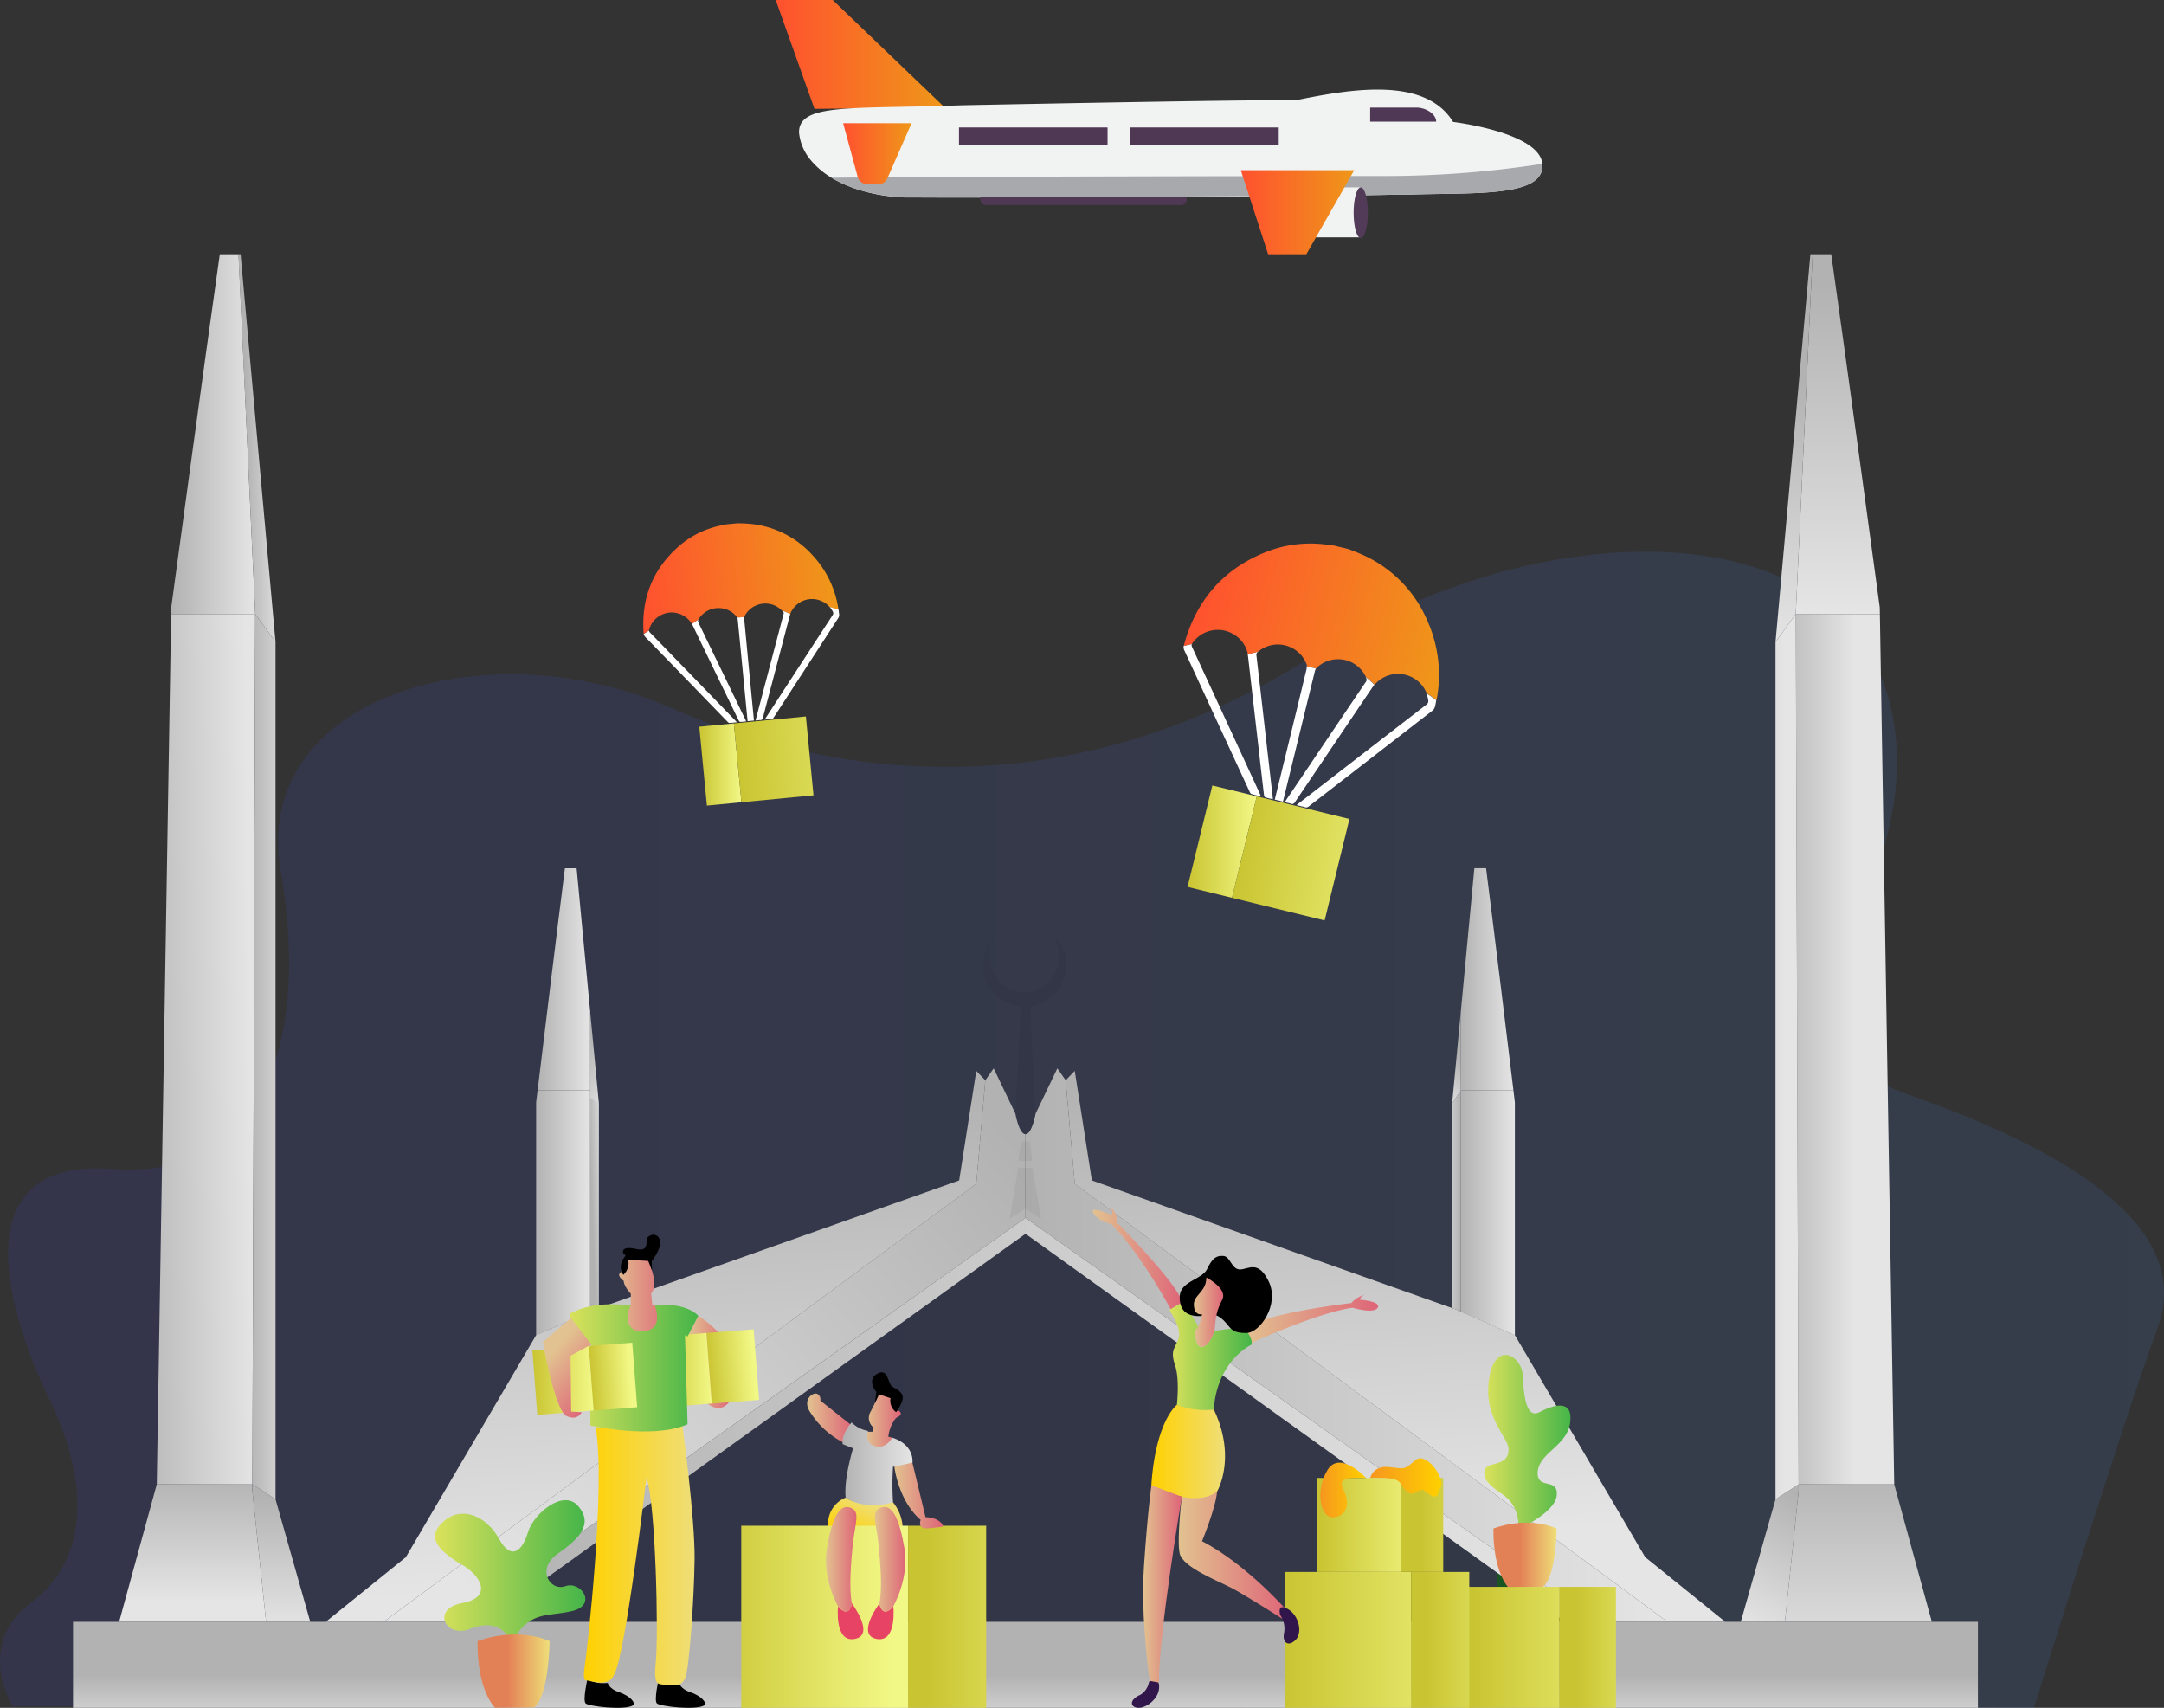 <svg xmlns="http://www.w3.org/2000/svg" xmlns:xlink="http://www.w3.org/1999/xlink" viewBox="0 0 752.99 594.2"><rect x="0" y="0" width="752.99" height="594.2" fill="#333333" stroke="none"/><defs><style>.cls-1{opacity:0.12;fill:url(#linear-gradient);}.cls-2,.cls-29{opacity:0.05;}.cls-3{fill:url(#linear-gradient-2);}.cls-4{fill:#007000;opacity:0.5;}.cls-5{fill:url(#linear-gradient-3);}.cls-6{fill:url(#linear-gradient-4);}.cls-7{fill:url(#linear-gradient-5);}.cls-8{fill:url(#linear-gradient-6);}.cls-9{fill:url(#linear-gradient-7);}.cls-10{fill:url(#linear-gradient-8);}.cls-11{fill:url(#linear-gradient-9);}.cls-12{fill:url(#linear-gradient-10);}.cls-13{fill:url(#linear-gradient-11);}.cls-14{fill:url(#linear-gradient-12);}.cls-15{fill:url(#linear-gradient-13);}.cls-16{fill:url(#linear-gradient-14);}.cls-17{fill:url(#linear-gradient-15);}.cls-18{fill:url(#linear-gradient-16);}.cls-19{fill:url(#linear-gradient-17);}.cls-20{fill:url(#linear-gradient-18);}.cls-21{fill:url(#linear-gradient-19);}.cls-22{fill:url(#linear-gradient-20);}.cls-23{fill:url(#linear-gradient-21);}.cls-24{fill:url(#linear-gradient-22);}.cls-25{fill:url(#linear-gradient-23);}.cls-26{fill:url(#linear-gradient-24);}.cls-27{fill:url(#linear-gradient-25);}.cls-28{fill:url(#linear-gradient-26);}.cls-30{fill:url(#linear-gradient-27);}.cls-31{fill:url(#linear-gradient-28);}.cls-32{fill:url(#linear-gradient-29);}.cls-33{fill:url(#linear-gradient-30);}.cls-34{fill:url(#linear-gradient-31);}.cls-35{fill:url(#linear-gradient-32);}.cls-36{fill:url(#linear-gradient-33);}.cls-37{fill:url(#linear-gradient-34);}.cls-38{fill:url(#linear-gradient-35);}.cls-39{fill:url(#linear-gradient-36);}.cls-40{fill:url(#linear-gradient-37);}.cls-41{fill:url(#linear-gradient-38);}.cls-42{fill:url(#linear-gradient-39);}.cls-43{fill:url(#linear-gradient-40);}.cls-44{fill:url(#linear-gradient-41);}.cls-45{fill:url(#linear-gradient-42);}.cls-46{fill:url(#linear-gradient-43);}.cls-47{fill:url(#linear-gradient-44);}.cls-48{fill:url(#linear-gradient-45);}.cls-49{fill:url(#linear-gradient-46);}.cls-50{fill:url(#linear-gradient-47);}.cls-51{fill:url(#linear-gradient-48);}.cls-52{fill:url(#linear-gradient-49);}.cls-53{fill:url(#linear-gradient-50);}.cls-54{fill:url(#linear-gradient-51);}.cls-55{fill:url(#linear-gradient-52);}.cls-56{fill:url(#linear-gradient-53);}.cls-57{fill:url(#linear-gradient-54);}.cls-58{fill:url(#linear-gradient-55);}.cls-59{fill:url(#linear-gradient-56);}.cls-60{fill:url(#linear-gradient-57);}.cls-61{fill:url(#linear-gradient-58);}.cls-62{fill:#31164b;}.cls-63{fill:url(#linear-gradient-59);}.cls-64{fill:url(#linear-gradient-60);}.cls-65{fill:#e74465;}.cls-66{fill:url(#linear-gradient-61);}.cls-67{fill:url(#linear-gradient-62);}.cls-68{fill:url(#linear-gradient-63);}.cls-69{fill:url(#linear-gradient-64);}.cls-70{fill:url(#linear-gradient-65);}.cls-71{fill:#f1f2f2;}.cls-72{fill:#4f3854;}.cls-73{fill:#4f3855;}.cls-74{fill:#a7a9ac;}.cls-75{fill:url(#linear-gradient-66);}.cls-76{fill:#523b58;}.cls-77{fill:url(#linear-gradient-67);}.cls-78{fill:#fff;}.cls-79{fill:url(#linear-gradient-68);}.cls-80{fill:url(#linear-gradient-69);}.cls-81{fill:url(#linear-gradient-70);}.cls-82{fill:url(#linear-gradient-71);}.cls-83{fill:url(#linear-gradient-72);}.cls-84{fill:url(#linear-gradient-73);}</style><linearGradient id="linear-gradient" y1="393.09" x2="752.99" y2="393.09" gradientUnits="userSpaceOnUse"><stop offset="0" stop-color="#3841f2"/><stop offset="0.99" stop-color="#468af5"/></linearGradient><linearGradient id="linear-gradient-2" x1="508.31" y1="340.73" x2="526.62" y2="340.73" gradientUnits="userSpaceOnUse"><stop offset="0" stop-color="#b2b2b2"/><stop offset="1" stop-color="#e5e5e5"/></linearGradient><linearGradient id="linear-gradient-3" x1="356.84" y1="468" x2="580.2" y2="468" xlink:href="#linear-gradient-2"/><linearGradient id="linear-gradient-4" x1="508.31" y1="421.96" x2="527.12" y2="421.96" xlink:href="#linear-gradient-2"/><linearGradient id="linear-gradient-5" x1="508.06" y1="417.85" x2="501.95" y2="417.85" xlink:href="#linear-gradient-2"/><linearGradient id="linear-gradient-6" x1="507" y1="367.76" x2="496.56" y2="378.2" xlink:href="#linear-gradient-2"/><linearGradient id="linear-gradient-7" x1="646.65" y1="509.61" x2="646.65" y2="580.44" xlink:href="#linear-gradient-2"/><linearGradient id="linear-gradient-8" x1="630.2" y1="522.5" x2="607.31" y2="566.06" xlink:href="#linear-gradient-2"/><linearGradient id="linear-gradient-9" x1="615.43" y1="365.03" x2="645.42" y2="365.03" xlink:href="#linear-gradient-2"/><linearGradient id="linear-gradient-10" x1="596.36" y1="367.64" x2="620.63" y2="367.64" xlink:href="#linear-gradient-2"/><linearGradient id="linear-gradient-11" x1="639.49" y1="98.58" x2="639.49" y2="213.21" xlink:href="#linear-gradient-2"/><linearGradient id="linear-gradient-12" x1="624.27" y1="133.03" x2="624.27" y2="224.24" xlink:href="#linear-gradient-2"/><linearGradient id="linear-gradient-13" x1="479.64" y1="370.53" x2="489.48" y2="535.24" xlink:href="#linear-gradient-2"/><linearGradient id="linear-gradient-14" x1="187.06" y1="340.73" x2="205.36" y2="340.73" xlink:href="#linear-gradient-2"/><linearGradient id="linear-gradient-15" x1="352.69" y1="396.51" x2="166.3" y2="558.18" xlink:href="#linear-gradient-2"/><linearGradient id="linear-gradient-16" x1="186.55" y1="421.96" x2="205.36" y2="421.96" xlink:href="#linear-gradient-2"/><linearGradient id="linear-gradient-17" x1="205.91" y1="417.83" x2="211.05" y2="417.64" xlink:href="#linear-gradient-2"/><linearGradient id="linear-gradient-18" x1="202.13" y1="365.39" x2="217.52" y2="373.73" xlink:href="#linear-gradient-2"/><linearGradient id="linear-gradient-19" x1="67.02" y1="513.19" x2="67.02" y2="557.08" xlink:href="#linear-gradient-2"/><linearGradient id="linear-gradient-20" x1="97.88" y1="519.95" x2="97.88" y2="566.93" xlink:href="#linear-gradient-2"/><linearGradient id="linear-gradient-21" x1="42.26" y1="365.49" x2="87.51" y2="364.83" xlink:href="#linear-gradient-2"/><linearGradient id="linear-gradient-22" x1="86.55" y1="367.64" x2="102.62" y2="367.64" xlink:href="#linear-gradient-2"/><linearGradient id="linear-gradient-23" x1="59.55" y1="151.04" x2="88.81" y2="151.04" xlink:href="#linear-gradient-2"/><linearGradient id="linear-gradient-24" x1="85.3" y1="155.92" x2="98.5" y2="155.92" xlink:href="#linear-gradient-2"/><linearGradient id="linear-gradient-25" x1="158.34" y1="494.01" x2="555.34" y2="494.01" xlink:href="#linear-gradient-2"/><linearGradient id="linear-gradient-26" x1="223.06" y1="385.86" x2="232.9" y2="550.57" xlink:href="#linear-gradient-2"/><linearGradient id="linear-gradient-27" x1="356.84" y1="582.98" x2="356.84" y2="603.78" xlink:href="#linear-gradient-2"/><linearGradient id="linear-gradient-28" x1="151.4" y1="546.83" x2="203.72" y2="546.83" gradientUnits="userSpaceOnUse"><stop offset="0" stop-color="#dbe25b"/><stop offset="1" stop-color="#45b549"/></linearGradient><linearGradient id="linear-gradient-29" x1="516.48" y1="501.73" x2="546.47" y2="501.73" xlink:href="#linear-gradient-28"/><linearGradient id="linear-gradient-30" x1="519.66" y1="541.03" x2="541.69" y2="541.03" gradientUnits="userSpaceOnUse"><stop offset="0.42" stop-color="#e38156"/><stop offset="1" stop-color="#efde78"/></linearGradient><linearGradient id="linear-gradient-31" x1="512.17" y1="573.16" x2="575.38" y2="573.16" gradientUnits="userSpaceOnUse"><stop offset="0" stop-color="#c9c431"/><stop offset="0.99" stop-color="#f2f886"/></linearGradient><linearGradient id="linear-gradient-32" x1="548.72" y1="573.16" x2="584.46" y2="573.16" xlink:href="#linear-gradient-31"/><linearGradient id="linear-gradient-33" x1="301.12" y1="495.25" x2="313.46" y2="495.25" gradientUnits="userSpaceOnUse"><stop offset="0" stop-color="#e2c290"/><stop offset="0.99" stop-color="#de6678"/></linearGradient><linearGradient id="linear-gradient-34" x1="280.89" y1="493.3" x2="296.68" y2="493.3" xlink:href="#linear-gradient-33"/><linearGradient id="linear-gradient-35" x1="293.17" y1="509.6" x2="317.52" y2="509.6" xlink:href="#linear-gradient-2"/><linearGradient id="linear-gradient-36" x1="298.17" y1="536.16" x2="303.89" y2="523.56" gradientUnits="userSpaceOnUse"><stop offset="0" stop-color="#ffd100"/><stop offset="1" stop-color="#efde78"/></linearGradient><linearGradient id="linear-gradient-37" x1="380.23" y1="437.85" x2="411.52" y2="437.85" xlink:href="#linear-gradient-33"/><linearGradient id="linear-gradient-38" x1="432.73" y1="458.8" x2="479.55" y2="458.8" xlink:href="#linear-gradient-33"/><linearGradient id="linear-gradient-39" x1="406.92" y1="472.04" x2="435.55" y2="472.04" xlink:href="#linear-gradient-28"/><linearGradient id="linear-gradient-40" x1="410.16" y1="541.05" x2="448.67" y2="541.05" xlink:href="#linear-gradient-33"/><linearGradient id="linear-gradient-41" x1="239.63" y1="473.83" x2="254.66" y2="473.83" xlink:href="#linear-gradient-33"/><linearGradient id="linear-gradient-42" x1="459.2" y1="530.57" x2="497.19" y2="530.57" xlink:href="#linear-gradient-31"/><linearGradient id="linear-gradient-43" x1="446.24" y1="570.57" x2="522.81" y2="570.57" xlink:href="#linear-gradient-31"/><linearGradient id="linear-gradient-44" x1="494.37" y1="530.57" x2="529.07" y2="530.57" xlink:href="#linear-gradient-31"/><linearGradient id="linear-gradient-45" x1="496.1" y1="570.57" x2="536.67" y2="570.57" xlink:href="#linear-gradient-31"/><linearGradient id="linear-gradient-46" x1="459.46" y1="518.43" x2="475.31" y2="518.43" gradientUnits="userSpaceOnUse"><stop offset="0" stop-color="#f6961e"/><stop offset="1" stop-color="#ffd100"/></linearGradient><linearGradient id="linear-gradient-47" x1="476.81" y1="514.08" x2="501.6" y2="514.08" xlink:href="#linear-gradient-46"/><linearGradient id="linear-gradient-48" x1="244.74" y1="562.52" x2="311.46" y2="562.52" xlink:href="#linear-gradient-31"/><linearGradient id="linear-gradient-49" x1="322.33" y1="562.52" x2="384.92" y2="562.52" xlink:href="#linear-gradient-31"/><linearGradient id="linear-gradient-50" x1="246.18" y1="476.19" x2="262.44" y2="474.77" gradientTransform="translate(37.03 -18.07) rotate(4.38)" xlink:href="#linear-gradient-31"/><linearGradient id="linear-gradient-51" x1="229.17" y1="476.69" x2="247.66" y2="476.69" gradientTransform="translate(37.08 -16.81) rotate(4.38)" xlink:href="#linear-gradient-31"/><linearGradient id="linear-gradient-52" x1="203.16" y1="541.2" x2="241.7" y2="541.2" xlink:href="#linear-gradient-36"/><linearGradient id="linear-gradient-53" x1="212.95" y1="452.46" x2="233.53" y2="452.46" xlink:href="#linear-gradient-33"/><linearGradient id="linear-gradient-54" x1="198.19" y1="475.92" x2="242.98" y2="475.92" xlink:href="#linear-gradient-28"/><linearGradient id="linear-gradient-55" x1="205.41" y1="479.46" x2="219.49" y2="478.56" gradientTransform="translate(37.18 -14.88) rotate(4.38)" xlink:href="#linear-gradient-31"/><linearGradient id="linear-gradient-56" x1="185.22" y1="480.29" x2="206.54" y2="480.29" gradientTransform="translate(37.23 -13.55) rotate(4.38)" xlink:href="#linear-gradient-31"/><linearGradient id="linear-gradient-57" x1="192.06" y1="470.75" x2="209.13" y2="485.13" xlink:href="#linear-gradient-33"/><linearGradient id="linear-gradient-58" x1="400.62" y1="505.01" x2="426.26" y2="505.01" xlink:href="#linear-gradient-36"/><linearGradient id="linear-gradient-59" x1="397.76" y1="551.08" x2="411.22" y2="551.08" xlink:href="#linear-gradient-33"/><linearGradient id="linear-gradient-60" x1="415.4" y1="456.54" x2="425.63" y2="456.54" xlink:href="#linear-gradient-33"/><linearGradient id="linear-gradient-61" x1="287.37" y1="542.51" x2="298.01" y2="542.51" xlink:href="#linear-gradient-33"/><linearGradient id="linear-gradient-62" x1="304.42" y1="542.51" x2="315.06" y2="542.51" xlink:href="#linear-gradient-33"/><linearGradient id="linear-gradient-63" x1="311.21" y1="520.34" x2="328.12" y2="520.34" xlink:href="#linear-gradient-33"/><linearGradient id="linear-gradient-64" x1="166.17" y1="581.45" x2="191.24" y2="581.45" xlink:href="#linear-gradient-30"/><linearGradient id="linear-gradient-65" x1="269.92" y1="18.93" x2="328.8" y2="18.93" gradientUnits="userSpaceOnUse"><stop offset="0" stop-color="#ff512f"/><stop offset="1" stop-color="#ef9719"/></linearGradient><linearGradient id="linear-gradient-66" x1="431.76" y1="73.84" x2="471.22" y2="73.84" xlink:href="#linear-gradient-65"/><linearGradient id="linear-gradient-67" x1="293.35" y1="53.47" x2="317.17" y2="53.47" xlink:href="#linear-gradient-65"/><linearGradient id="linear-gradient-68" x1="878.72" y1="130.71" x2="946.97" y2="130.71" gradientTransform="translate(-664.9 157.34) rotate(-5.51)" xlink:href="#linear-gradient-65"/><linearGradient id="linear-gradient-69" x1="243.34" y1="265.98" x2="258.01" y2="265.98" gradientTransform="translate(26.71 -22.85) rotate(5.51)" xlink:href="#linear-gradient-31"/><linearGradient id="linear-gradient-70" x1="255.87" y1="265.17" x2="321.28" y2="260.33" gradientTransform="translate(26.63 -24.64) rotate(5.51)" xlink:href="#linear-gradient-31"/><linearGradient id="linear-gradient-71" x1="-563.94" y1="145.91" x2="-474" y2="145.91" gradientTransform="translate(999.78 194.43) rotate(13.74)" xlink:href="#linear-gradient-65"/><linearGradient id="linear-gradient-72" x1="413.21" y1="292.83" x2="437.3" y2="292.83" gradientTransform="translate(-57.39 109.4) rotate(-13.74)" xlink:href="#linear-gradient-31"/><linearGradient id="linear-gradient-73" x1="431.2" y1="295.87" x2="493.9" y2="305.66" gradientTransform="translate(-58.09 115.23) rotate(-13.74)" xlink:href="#linear-gradient-31"/></defs><title>3</title><g id="Layer_2" data-name="Layer 2"><g id="Layer_7" data-name="Layer 7"><path class="cls-1" d="M4.36,593.66s-13.2-21.34,6.32-35.94S31.91,517.3,17,486.42-13.1,402.77,39.13,406.7,108,362.91,97.67,302.84s71.16-84.77,135.44-56.7,144.62,32.56,223.82-18,182.5-50.53,200.29,15.16S601.55,359,664.11,380.88s98.63,48.84,86.58,81.4S707.76,594.2,707.76,594.2Z"/><polygon class="cls-2" points="384.53 418.56 326.52 418.56 136 573.39 575.05 573.39 384.53 418.56"/><path class="cls-3" d="M526.62,379.39H508.31V352L513,302.31l0-.24h4.09C519.79,323.07,525,365.86,526.62,379.39Z"/><polygon class="cls-4" points="544.76 564.29 521.33 564.29 520.82 547.09 544.76 564.29"/><path class="cls-5" d="M580.2,564.29H555.34L356.84,423.73v-29.1c2.26,0,3.52-7.18,3.52-7.18l7.56-15.74,2.9,4.15,3.15,36Z"/><path class="cls-6" d="M527.12,383.59v81l-15.28-6.7-3.53-1.54V379.39h18.31l.3,2.51c.05.41.09.77.12,1C527.1,383.36,527.12,383.59,527.12,383.59Z"/><polygon class="cls-7" points="508.31 379.39 508.31 456.3 506.97 455.72 505.29 455.12 505.29 383.92 505.3 383.9 508.31 379.39"/><polygon class="cls-8" points="508.31 352 508.31 379.39 505.3 383.9 505.29 383.92 508.31 352"/><polygon class="cls-9" points="621.09 564.29 625.87 518.7 625.86 516.43 659.12 516.43 672.22 564.29 621.09 564.29"/><polygon class="cls-10" points="625.87 518.7 621.09 564.29 605.72 564.29 617.81 521.64 625.86 516.43 625.87 518.7"/><polygon class="cls-11" points="659.12 516.43 625.86 516.43 624.89 222.39 624.89 222.2 624.86 213.64 654.13 213.64 659.12 516.43"/><polygon class="cls-12" points="625.86 516.43 617.81 521.64 617.81 223.38 624.86 213.64 624.89 222.2 624.92 230.72 625.86 516.43"/><path class="cls-13" d="M654.13,213.64H624.86l5.87-125.19h6.47c5.59,39.28,16.88,122.84,16.88,122.84Z"/><polygon class="cls-14" points="630.73 88.45 624.88 213.13 624.86 213.64 617.81 223.38 617.9 222.39 629.9 89.02 629.95 88.45 630.73 88.45"/><polygon class="cls-15" points="572.47 541.79 527.13 464.54 511.84 457.85 508.31 456.3 506.97 455.72 505.29 455.12 379.93 410.71 373.97 372.59 370.82 375.86 373.97 411.89 580.2 564.29 594.63 564.29 600.35 564.29 572.47 541.79"/><path class="cls-16" d="M187.06,379.39h18.3V352l-4.7-49.67,0-.24h-4.09C193.89,323.07,188.7,365.86,187.06,379.39Z"/><path class="cls-17" d="M133.48,564.29h24.86l198.5-140.56v-29.1c-2.27,0-3.53-7.18-3.53-7.18l-7.55-15.74-2.91,4.15-3.14,36Z"/><path class="cls-18" d="M186.55,383.59v81l15.29-6.7,3.52-1.54V379.39h-18.3c-.13,1-.23,1.85-.31,2.51-.05.41-.09.77-.12,1C186.57,383.36,186.55,383.59,186.55,383.59Z"/><polygon class="cls-19" points="205.36 379.39 205.36 456.3 206.7 455.72 208.39 455.12 208.39 383.92 208.38 383.9 205.36 379.39"/><polygon class="cls-20" points="205.36 352 205.36 382 208.38 383.9 208.39 383.92 205.36 352"/><polygon class="cls-21" points="92.59 564.29 87.81 518.7 87.81 516.43 54.55 516.43 41.45 564.29 92.59 564.29"/><polygon class="cls-22" points="87.81 518.7 92.59 564.29 107.96 564.29 95.87 521.64 87.81 516.43 87.81 518.7"/><polygon class="cls-23" points="54.55 516.43 87.81 516.43 88.78 222.39 88.78 222.2 88.81 213.64 59.55 213.64 54.55 516.43"/><polygon class="cls-24" points="87.81 516.43 95.87 521.64 95.87 223.38 88.81 213.64 88.78 222.2 88.75 230.72 87.81 516.43"/><path class="cls-25" d="M59.55,213.64H88.81L83,88.45H76.48c-5.59,39.28-16.89,122.84-16.89,122.84Z"/><polygon class="cls-26" points="82.95 88.45 88.79 213.13 88.81 213.64 95.87 223.38 95.78 222.39 83.77 89.02 83.72 88.45 82.95 88.45"/><polygon class="cls-27" points="356.84 423.73 356.84 423.73 356.84 423.73 356.84 423.73 356.84 423.73 158.34 564.29 168.92 564.29 192.86 547.09 201.65 540.78 213.82 532.03 217.58 529.33 229.58 520.71 233.35 518 245.61 509.19 245.61 509.18 249.19 506.61 260.91 498.19 265.38 494.99 276.36 487.1 276.36 487.09 280.87 483.85 293.53 474.75 296.97 472.28 309.94 462.96 313.26 460.58 325.79 451.59 329.3 449.06 344.9 437.85 344.9 437.84 356.84 429.27 368.78 437.84 368.78 437.85 384.38 449.06 387.89 451.59 400.42 460.58 403.73 462.96 416.71 472.28 420.14 474.75 432.81 483.85 437.31 487.09 437.31 487.1 448.3 494.99 452.76 498.19 464.48 506.61 468.07 509.18 468.07 509.19 480.33 518 484.1 520.71 496.1 529.33 499.86 532.03 512.03 540.78 520.82 547.09 544.76 564.29 555.34 564.29 356.84 423.73"/><polygon class="cls-28" points="339.71 372.59 333.75 410.71 208.39 455.12 206.7 455.72 205.36 456.3 201.84 457.85 186.55 464.54 141.21 541.79 113.33 564.29 119.04 564.29 133.48 564.29 339.71 411.89 342.85 375.86 339.71 372.59"/><g class="cls-29"><polygon points="355.32 397.15 354.32 403.95 359.23 403.95 358.22 397.15 355.32 397.15"/></g><g class="cls-29"><polygon points="354.32 406.33 351.29 424.17 356.84 420.5 362.25 424.17 359.23 406.33 354.32 406.33"/></g><path class="cls-2" d="M369.43,329.2a21.38,21.38,0,0,0-2.32-3.2c-.19-.24-.4-.46-.61-.7.19.39.4.75.58,1.13a14.24,14.24,0,0,1,1.33,7.27,11.84,11.84,0,0,1-5.2,9.35,11.07,11.07,0,0,1-7.7,2.06,12.07,12.07,0,0,1-8.85-5,11.7,11.7,0,0,1-2.27-5.33,15.94,15.94,0,0,1-.18-4.36,9.77,9.77,0,0,1,1.87-4.55c-.05.06-.12.11-.17.17-.41.53-.83,1.05-1.22,1.59a14.12,14.12,0,0,0-2.7,7.66,13.54,13.54,0,0,0,.4,4.44,13.79,13.79,0,0,0,2.86,5.26,15.13,15.13,0,0,0,9.82,5.11c0,2.36-.41,10.46-.8,18.53-.46,9.44-1,18.81-1,18.81s1.26,7.17,3.53,7.18h0c2.26,0,3.52-7.18,3.52-7.18s-.49-9.37-.95-18.81c-.4-8.11-.78-16.25-.81-18.56a11.39,11.39,0,0,0,2.28-.52,15.93,15.93,0,0,0,5.54-3.23,15,15,0,0,0,2.76-3.24,13.94,13.94,0,0,0,.25-13.89Z"/><rect class="cls-30" x="25.41" y="564.29" width="662.85" height="29.91"/><path class="cls-31" d="M177.83,571.71s-2.43-9.57-14.27-5c-8.35,3.49-13.75-6.92-2.78-8.94s6.44-9.86-.35-13.51c-8.88-5.4-12-9.92-5.81-15.15s14.69-1.59,19,6.25,8.18,4.2,10.09-2.24,12.36-15.3,17.58-9,.17,11.27-7.31,16.55-2.63,13.11,2.78,11.19,11.23,6.56,2.31,8.68S184.45,560.05,177.83,571.71Z"/><path class="cls-32" d="M528.3,532.05s1.09-7.71-5.54-12.16c-4.34-3-7.06-5.33-6.08-8.48s8.36-.87,8.25-7.27c-.21-4.68-10.1-11.74-6.19-27.27,3.15-10,10.76-4.24,11.08,1.3s.76,15.86,5.87,13.15,11.84-4.57,10.65,3.8-11.74,10.54-11.3,18c.54,5,7.21,1.09,6.65,7.17S528.3,532.05,528.3,532.05Z"/><path class="cls-33" d="M519.66,531.81s11.32-4.59,22,0c0,0-.16,16.69-4.74,20.28l-12.07.2S519.51,547.11,519.66,531.81Z"/><rect class="cls-34" x="509.54" y="552.12" width="32.99" height="42.09"/><rect class="cls-35" x="542.53" y="552.12" width="19.75" height="42.09"/><path class="cls-36" d="M301.12,498.13h2.44l.52-1.38a4.2,4.2,0,0,1-1.1-5.67c1.91-3.7,3-6.22,3-6.22s2.9,1.29,4.69,1.15l1.48,4.5s3.13,1.31-.34,2.79a12.83,12.83,0,0,0-2.71,6.57l1.33.32v3.49l-4.57,2-4.75-3.18Z"/><path class="cls-37" d="M293.17,501.74A29.49,29.49,0,0,1,282,491.46c-3-4.31.71-7.07,2.23-6.54s1.23,2.4,1.23,2.4l10.36,8.18.84,4.72Z"/><path class="cls-38" d="M296.35,494.9s-3.63,3.92-3.14,7.54l3.63,1.47s-3.29,10.59-2.58,17.14l5.12,3.25h10.36l1-1.63a94.68,94.68,0,0,1,0-12.4s5,.79,6.76-1.37c0,0,.88-6.16-7.05-8.71,0,0-2.06,4.11-6,2.94s-2.4-5.29-2.4-5.29A10.11,10.11,0,0,1,296.35,494.9Z"/><path class="cls-39" d="M294.26,521.05a9.83,9.83,0,0,0-6.09,10s7,2,10.89.72c1.69-.52,3.59.42,5.36.4s7.41.7,9.68-.73a15,15,0,0,0-3.37-8.75S301.2,525.78,294.26,521.05Z"/><path class="cls-40" d="M407.34,455.52s-9.94-18.73-20.59-29.6c0,0-4.45-.91-6.26-3.85s6.49.76,6.49.76a5.59,5.59,0,0,0-.3-2.65,6.47,6.47,0,0,1,2,5.21s20,20,22.81,27.66Z"/><path class="cls-41" d="M435.54,467.22s22.78-10.5,35.09-12.23c0,0,7.39,2.26,8.75,0s-6.26-2.8-6.26-2.8a3.09,3.09,0,0,1,1.88-1.82s-3.32,1-4.75,3c0,0-30.43,3.39-37.52,9.13Z"/><path class="cls-42" d="M435.45,467.85s-11.89,5.45-13.1,22.53c0,0-8,2.63-12.84-1.6,0,0,1-8.65-.55-13.45s-.74-5.53.87-8.86-1.34-8.12-2.91-10.71l4.9-2.86,6.36,10.65a6.67,6.67,0,0,0-2.3-.55c0,2.14.28,5.29,2,5.59,2.68.46,4.71-5.54,4.71-5.54l10-1.38S436.18,465.45,435.45,467.85Z"/><path class="cls-43" d="M411.22,520.74s-1.77,14.79-.74,19.71,13.74,9.73,18.43,12.24,17.28,10.5,17.28,10.5l2.48-1.91s-14.38-16.71-30.4-25.06c0,0,4.87-11.83,5.23-17.3Z"/><path d="M420.52,457.47s-10.54,3-10-6.66c.34-5.05,7.8-5.63,9.53-9.3s3.11-4.71,5.6-4.54,2.84,4.6,5.71,4.71,6.43-3.62,10.16,4.31-3.1,17.8-7.87,17.8-5.14-1.32-7.1-3.56S422.91,457.06,420.52,457.47Z"/><path class="cls-44" d="M243,457.76s7.12,4.68,9.76,9.45,1.79,19.38,1.79,19.38-3,6.22-8.58,1.61l-3.39-21-2.93-3Z"/><rect class="cls-45" x="458.12" y="514.21" width="29.38" height="32.72"/><rect class="cls-46" x="447.11" y="546.93" width="43.89" height="47.27"/><rect class="cls-47" x="487.5" y="514.21" width="14.69" height="32.72"/><rect class="cls-48" x="491" y="546.93" width="20.25" height="47.27"/><path class="cls-49" d="M475.31,514.21s-9-9.75-13.35-2.82-2.69,16.91,2,16.55,5.91-4.87,3.58-9.47S469.15,514.08,475.31,514.21Z"/><path class="cls-50" d="M476.81,514.21s.88-4.43,6.57-3.77,5.25.95,9-2.33,10.21,5.76,9,9-1.24,5.32-5.54,1.68c-2.34-1.75-3.51,2.84-6.57-.08S488.91,513.88,476.81,514.21Z"/><rect class="cls-51" x="257.93" y="530.84" width="58.05" height="63.37"/><rect class="cls-52" x="315.98" y="530.84" width="27.17" height="63.37"/><path d="M204.42,584.14s-1.74,7.51-.63,8.53,13.26,2.46,16.42.72c1.19-1-1.18-3.4-4.74-4.59s-4-3.24-4-3.24S206.71,586.12,204.42,584.14Z"/><path d="M229.22,584.14s-1.74,7.51-.64,8.53,13.27,2.46,16.43.72c1.18-1-1.18-3.4-4.74-4.59s-4-3.24-4-3.24S231.51,586.12,229.22,584.14Z"/><rect class="cls-53" x="246.7" y="463.11" width="16.51" height="24.63" transform="translate(-35.55 20.85) rotate(-4.38)"/><rect class="cls-54" x="230.09" y="464.38" width="16.66" height="24.63" transform="translate(-35.69 19.59) rotate(-4.38)"/><path class="cls-55" d="M204.26,584.67s-1.74.87-.84-4.64,7.44-63.56,3.82-83.54c0,0,22.53,2.76,30.22-.52,0,0,4.41,32.21,4.23,46.68s-1.94,38.5-3.27,41.28-3.49,2.67-6.54,2.3-4.57.69-3.66-8.44,0-53.92-3.26-63.74c0,0-7.38,62.53-11.34,68.73C212,586.42,207.81,585.51,204.26,584.67Z"/><path class="cls-56" d="M216,454.93a6.71,6.71,0,0,1,3.5-.64v-4.16s-2.34-2.4-2.48-4.49c0,0-3-2.08-.69-3.1l2.53-4.82,6.71,1s3.94,8.16,1,11.28l.44,4.16,3.57.4,3,7.37-5.76,5.31L213,464.06Z"/><path class="cls-57" d="M198.19,457.12s2.19,7.74,7.56,10.65l-.37,28.2s21.67,4.94,33.87-.43l-.91-31,.91.45,3.73-7.19s-4-4.89-15.09-3.53c0,0,3.66,9.17-5,8.9-6.21-.19-4.55-7.79-3.36-8.84C219.52,454.29,207.21,452,198.19,457.12Z"/><path d="M216.89,443.56s-2.24-2.82.48-6.26c.81-.86-.66-.71-.6-1.72s.76-1.86,4.68-1,3.47-1.87,3.52-3.21,3.1-3,4.49-.38-2.68,7.84-2.68,7.84l.11,3.27-1.3-3.41-7-.34A5.52,5.52,0,0,1,216.89,443.56Z"/><rect class="cls-58" x="205.65" y="467.7" width="15.21" height="22.52" transform="translate(-35.94 17.68) rotate(-4.38)"/><rect class="cls-59" x="186.06" y="469.03" width="19.65" height="22.52" transform="translate(-36.09 16.35) rotate(-4.38)"/><path class="cls-60" d="M198.7,458.59l-9.82,8.31s4.22,24,8.24,25.78,5.28-1.34,5.28-1.34l-3.66-.21-.21-19.44,7.22-3.92Z"/><path class="cls-61" d="M409.51,488.79s-7.38,5.47-8.89,28c0,0,14.65,8.39,22.88,2.14,0,0,6.92-11.64-1.15-28.54A26.57,26.57,0,0,1,409.51,488.79Z"/><path class="cls-62" d="M399.74,585.58a6.54,6.54,0,0,1-2.9,4.08c-4.09,1.76-3.58,4.43-.74,4.54s7.33-3.35,7.22-7.27a2.73,2.73,0,0,0-1.16-2.55A1.67,1.67,0,0,0,399.74,585.58Z"/><path class="cls-62" d="M445.46,561.92a8.23,8.23,0,0,1,1.37,6.1c-.74,3.27,1.26,5.16,3.9,2.64s1.26-8.64-2.64-10.85S445.46,561.92,445.46,561.92Z"/><path class="cls-63" d="M400.07,584.85s-3.26-21.36-2-40.07,2.59-28,2.59-28l10.6,4s-8,46.81-8,64.65Z"/><path class="cls-64" d="M425.29,452.21c-2,3.91-2.29,6-2.67,10.84,0,0-2,6-4.71,5.54-1.75-.3-2-3.45-2-5.59a12.42,12.42,0,0,0,2.34-5.76s-2.76.75-2.82-3.44c0-3.26,4.39-4.45,4.32-9.33C419.72,444.47,427.3,448.31,425.29,452.21Z"/><path class="cls-65" d="M297.45,570.23c-7.22,1.39-5.85-11.35-5.85-11.35,4,4.64,4.84-1,4.84-1S304.67,568.83,297.45,570.23Z"/><path class="cls-66" d="M296.82,536.74c-.79,7.23-1.42,16.33-.38,21.16,0,0-.87,5.62-4.84,1,0,0-5.65-9.78-3.9-20.16s4.25-15.16,7.71-14.33C299.65,525.49,297.61,529.52,296.82,536.74Z"/><path class="cls-65" d="M305,570.23c7.22,1.39,5.85-11.35,5.85-11.35-4,4.64-4.84-1-4.84-1S297.76,568.83,305,570.23Z"/><path class="cls-67" d="M305.61,536.74c.79,7.23,1.42,16.33.38,21.16,0,0,.87,5.62,4.84,1,0,0,5.64-9.78,3.89-20.16s-4.25-15.16-7.71-14.33C302.78,525.49,304.82,529.52,305.61,536.74Z"/><path class="cls-68" d="M311.21,510.33s1.37,11.85,9.16,18.49c0,0-1.42,3.33,2.72,2.92,2.62-.26,4-.44,4.69-.53a.4.4,0,0,0,.28-.6c-.53-.89-2.07-2.64-6-2.74l-4.58-19Z"/><path d="M304.43,488.19l.5-3.89s-3.53-4.13.29-6.32,3.7,3.41,5.21,4.43,4.74,2.12,3.35,5.41-2,3.47-2,3.47a4.83,4.83,0,0,1-1.9-4.83l-4.05-1.33Z"/><path class="cls-69" d="M166.17,571s12.88-5.22,25.07,0c0,0-.18,19-5.4,23.07l-13.57.11S166,588.42,166.17,571Z"/><polygon class="cls-70" points="283.4 37.87 269.92 0 289.74 0 328.8 37.47 283.4 37.87"/><path class="cls-71" d="M536.72,57.45c.27,11.33-24,9.48-47.15,10.27l-1.47,0-1.07,0h-1.19c-29.46.71-139,1.17-165.85,1l-3,0c-.58,0-1.16,0-1.74,0C305,68.36,296,65.84,289.34,61.84a29.42,29.42,0,0,1-5.25-4,24.8,24.8,0,0,1-1.93-2.07,17.41,17.41,0,0,1-4.13-9.7C278,35.85,296,38,334.67,36.64c0,0,97.65-2,116.27-1.76,19.49-4,44.95-8.25,54.7,7.55,0,0,30.08,3.6,31.05,14.61A2.83,2.83,0,0,1,536.72,57.45Z"/><rect class="cls-72" x="333.69" y="44.35" width="51.7" height="6.12"/><rect class="cls-72" x="393.25" y="44.35" width="51.7" height="6.12"/><path class="cls-73" d="M498.69,42.33H476.77V37.44H493c3.12,0,6.74,2.19,6.74,4.89Z"/><rect class="cls-72" x="341.15" y="67.4" width="71.76" height="3.95" rx="1.89"/><path class="cls-74" d="M536.72,57.45c.27,11.33-24,9.48-47.15,10.27l-1.47,0-1.07,0h-1.19c-24.95.54-117.5.88-170.56.91C305,68.36,296,65.84,289.34,61.84c41.18-.44,169-.6,192.49-.6A359.53,359.53,0,0,0,536.69,57,2.83,2.83,0,0,1,536.72,57.45Z"/><rect class="cls-71" x="456.23" y="65.19" width="17.26" height="17.39"/><polygon class="cls-75" points="454.56 88.45 441.26 88.45 431.76 59.22 471.22 59.22 454.56 88.45"/><ellipse class="cls-76" cx="473.49" cy="74.01" rx="2.48" ry="8.82"/><path class="cls-77" d="M305.83,64.08H301.6a3.5,3.5,0,0,1-3.22-2.8l-5-18.42h23.82l-8.34,19A3.37,3.37,0,0,1,305.83,64.08Z"/><path class="cls-78" d="M255.8,250.64l.63.66c-1,.09-1.81.2-2.66.23-.19,0-.41-.22-.58-.38q-8-8.25-16-16.52l-12.63-13a2,2,0,0,1-.56-1.07q.9-.6,1.86-1.17a.82.82,0,0,0,.29.66Q241,235.32,255.8,250.64Z"/><path class="cls-78" d="M259.36,250.37c.09.18.17.37.28.62a20,20,0,0,1-2.11.18c-.16,0-.39-.29-.49-.5-1.7-3.48-3.39-7-5.08-10.47l-.45-.93q-5.22-10.8-10.45-21.61a5.86,5.86,0,0,0-.3-.55c.74-.57,1.5-1.1,2.28-1.6a1.09,1.09,0,0,0,0,1.13l10.74,22.19Z"/><path class="cls-79" d="M282.83,193.28a33.35,33.35,0,0,0-22.72-11.09c-1.14-.09-2.28-.1-3.42-.14l-4.15.4a3.53,3.53,0,0,1-.46.15A32,32,0,0,0,236,190.24c-9,8-12.87,18.06-12.05,30a1.26,1.26,0,0,0,0,.28q.9-.6,1.86-1.17a1.11,1.11,0,0,1,.05-.3A8.17,8.17,0,0,1,237.45,214a8,8,0,0,1,3.31,3.12c.74-.57,1.5-1.1,2.28-1.6h0l.06-.1a8.1,8.1,0,0,1,8.57-3.69,8,8,0,0,1,4.54,2.69,2.29,2.29,0,0,1,.3.5l2.49-.24a1.59,1.59,0,0,1,.16-.43,8,8,0,0,1,4.09-3.67,8.09,8.09,0,0,1,8.89,1.89c1,.34,1.9.72,2.82,1.15a8.16,8.16,0,0,1,3.74-4.23,7.86,7.86,0,0,1,2.86-.91,8.19,8.19,0,0,1,7.12,2.71c1.06.28,2.08.57,3.07.88A34.76,34.76,0,0,0,282.83,193.28Z"/><path class="cls-78" d="M259,214.67a2.19,2.19,0,0,0-.05.67q1.07,11.22,2.15,22.43l1.25,12.93-2.21.22L258.89,238q-1.08-11.22-2.18-22.42a2.06,2.06,0,0,0-.2-.7Z"/><path class="cls-78" d="M275,213.61a7.41,7.41,0,0,0-.25.8q-3,11.42-6,22.83-1.67,6.28-3.31,12.58c-.13.49-.32.71-.85.71s-1,.1-1.68.16c.08-.33.14-.6.21-.86q1.63-6.24,3.29-12.49,3.11-11.84,6.24-23.68a.9.9,0,0,0-.19-.94c-.09-.09-.17-.18-.26-.26C273.1,212.8,274,213.18,275,213.61Z"/><path class="cls-78" d="M292,213.79a2,2,0,0,1-.29,1.2q-11.25,17.35-22.53,34.71a.91.91,0,0,1-.78.47c-.73,0-1.46.13-2.31.21.17-.28.29-.48.42-.68q11.58-17.83,23.2-35.66a1.14,1.14,0,0,0,.05-1.32,8.25,8.25,0,0,0-1.06-1.54c1.06.28,2.08.57,3.07.88C291.84,212.63,291.92,213.21,292,213.79Z"/><rect class="cls-80" x="244.63" y="252.19" width="12.08" height="27.57" transform="translate(-24.39 25.31) rotate(-5.51)"/><rect class="cls-81" x="256.63" y="250.4" width="25.19" height="27.57" transform="translate(-24.14 27.09) rotate(-5.51)"/><path class="cls-78" d="M438.3,276l.5,1.09c-1.25-.3-2.34-.53-3.41-.86-.24-.07-.42-.45-.55-.72q-6.37-13.75-12.72-27.5-5-10.86-10-21.7a2.55,2.55,0,0,1-.24-1.57c.92-.24,1.87-.46,2.83-.66a1.14,1.14,0,0,0,.07,1Q426.55,250.49,438.3,276Z"/><path class="cls-78" d="M442.84,277.2c0,.26.06.52.09.89-1-.23-1.86-.4-2.71-.69-.2-.07-.36-.54-.4-.84q-.9-7.6-1.76-15.23l-.15-1.35q-1.82-15.71-3.62-31.42a7.94,7.94,0,0,0-.13-.83c1.17-.38,2.35-.71,3.53-1a1.44,1.44,0,0,0-.49,1.41q1.88,16.13,3.71,32.26Q441.89,268.81,442.84,277.2Z"/><path class="cls-82" d="M496.85,216.37A44,44,0,0,0,473.4,192.7c-1.37-.6-2.79-1.11-4.18-1.66l-5.35-1.3a4.47,4.47,0,0,1-.63,0A42.21,42.21,0,0,0,440,192.26c-14.63,6-23.86,16.87-28,32.09a2.45,2.45,0,0,0-.08.37c.92-.24,1.87-.46,2.83-.66a2.18,2.18,0,0,1,.2-.35,10.75,10.75,0,0,1,16.52-1.29,10.45,10.45,0,0,1,2.77,5.31c1.17-.38,2.35-.71,3.53-1h0l.12-.1a10.69,10.69,0,0,1,12.26-.87,10.56,10.56,0,0,1,4.48,5.32,3,3,0,0,1,.16.76l3.2.78a2.23,2.23,0,0,1,.38-.47,10.53,10.53,0,0,1,6.69-2.78,10.66,10.66,0,0,1,10.24,6.21,40,40,0,0,1,3,2.66,10.76,10.76,0,0,1,6.49-3.65,10.26,10.26,0,0,1,3.94.12,10.76,10.76,0,0,1,7.69,6.47c1.19.79,2.34,1.61,3.44,2.43A45.85,45.85,0,0,0,496.85,216.37Z"/><path class="cls-78" d="M457.91,232.63a2.79,2.79,0,0,0-.36.81q-3.54,14.42-7.06,28.83l-4.07,16.64-2.85-.7,4.06-16.57q3.53-14.43,7-28.84a3,3,0,0,0,0-1Z"/><path class="cls-78" d="M478.23,238.25a9.71,9.71,0,0,0-.67.88q-8.7,12.88-17.4,25.79-4.8,7.09-9.58,14.2c-.38.56-.71.76-1.37.53s-1.35-.34-2.17-.54l.64-1q4.76-7,9.52-14.1,9-13.38,18.06-26.76a1.17,1.17,0,0,0,.16-1.24,3.49,3.49,0,0,0-.2-.44A40,40,0,0,1,478.23,238.25Z"/><path class="cls-78" d="M499.32,245.86a2.65,2.65,0,0,1-.88,1.37q-21.54,16.71-43.11,33.39a1.18,1.18,0,0,1-1.18.24c-.93-.26-1.86-.46-3-.73l.81-.67q22.17-17.15,44.36-34.29a1.48,1.48,0,0,0,.64-1.61,10.91,10.91,0,0,0-.65-2.37c1.19.79,2.34,1.61,3.44,2.43C499.65,244.37,499.49,245.11,499.32,245.86Z"/><rect class="cls-83" x="417.3" y="274.67" width="15.92" height="36.33" transform="translate(81.73 -92.64) rotate(13.74)"/><rect class="cls-84" x="432.51" y="280.5" width="33.19" height="36.33" transform="translate(83.8 -98.13) rotate(13.74)"/></g></g></svg>